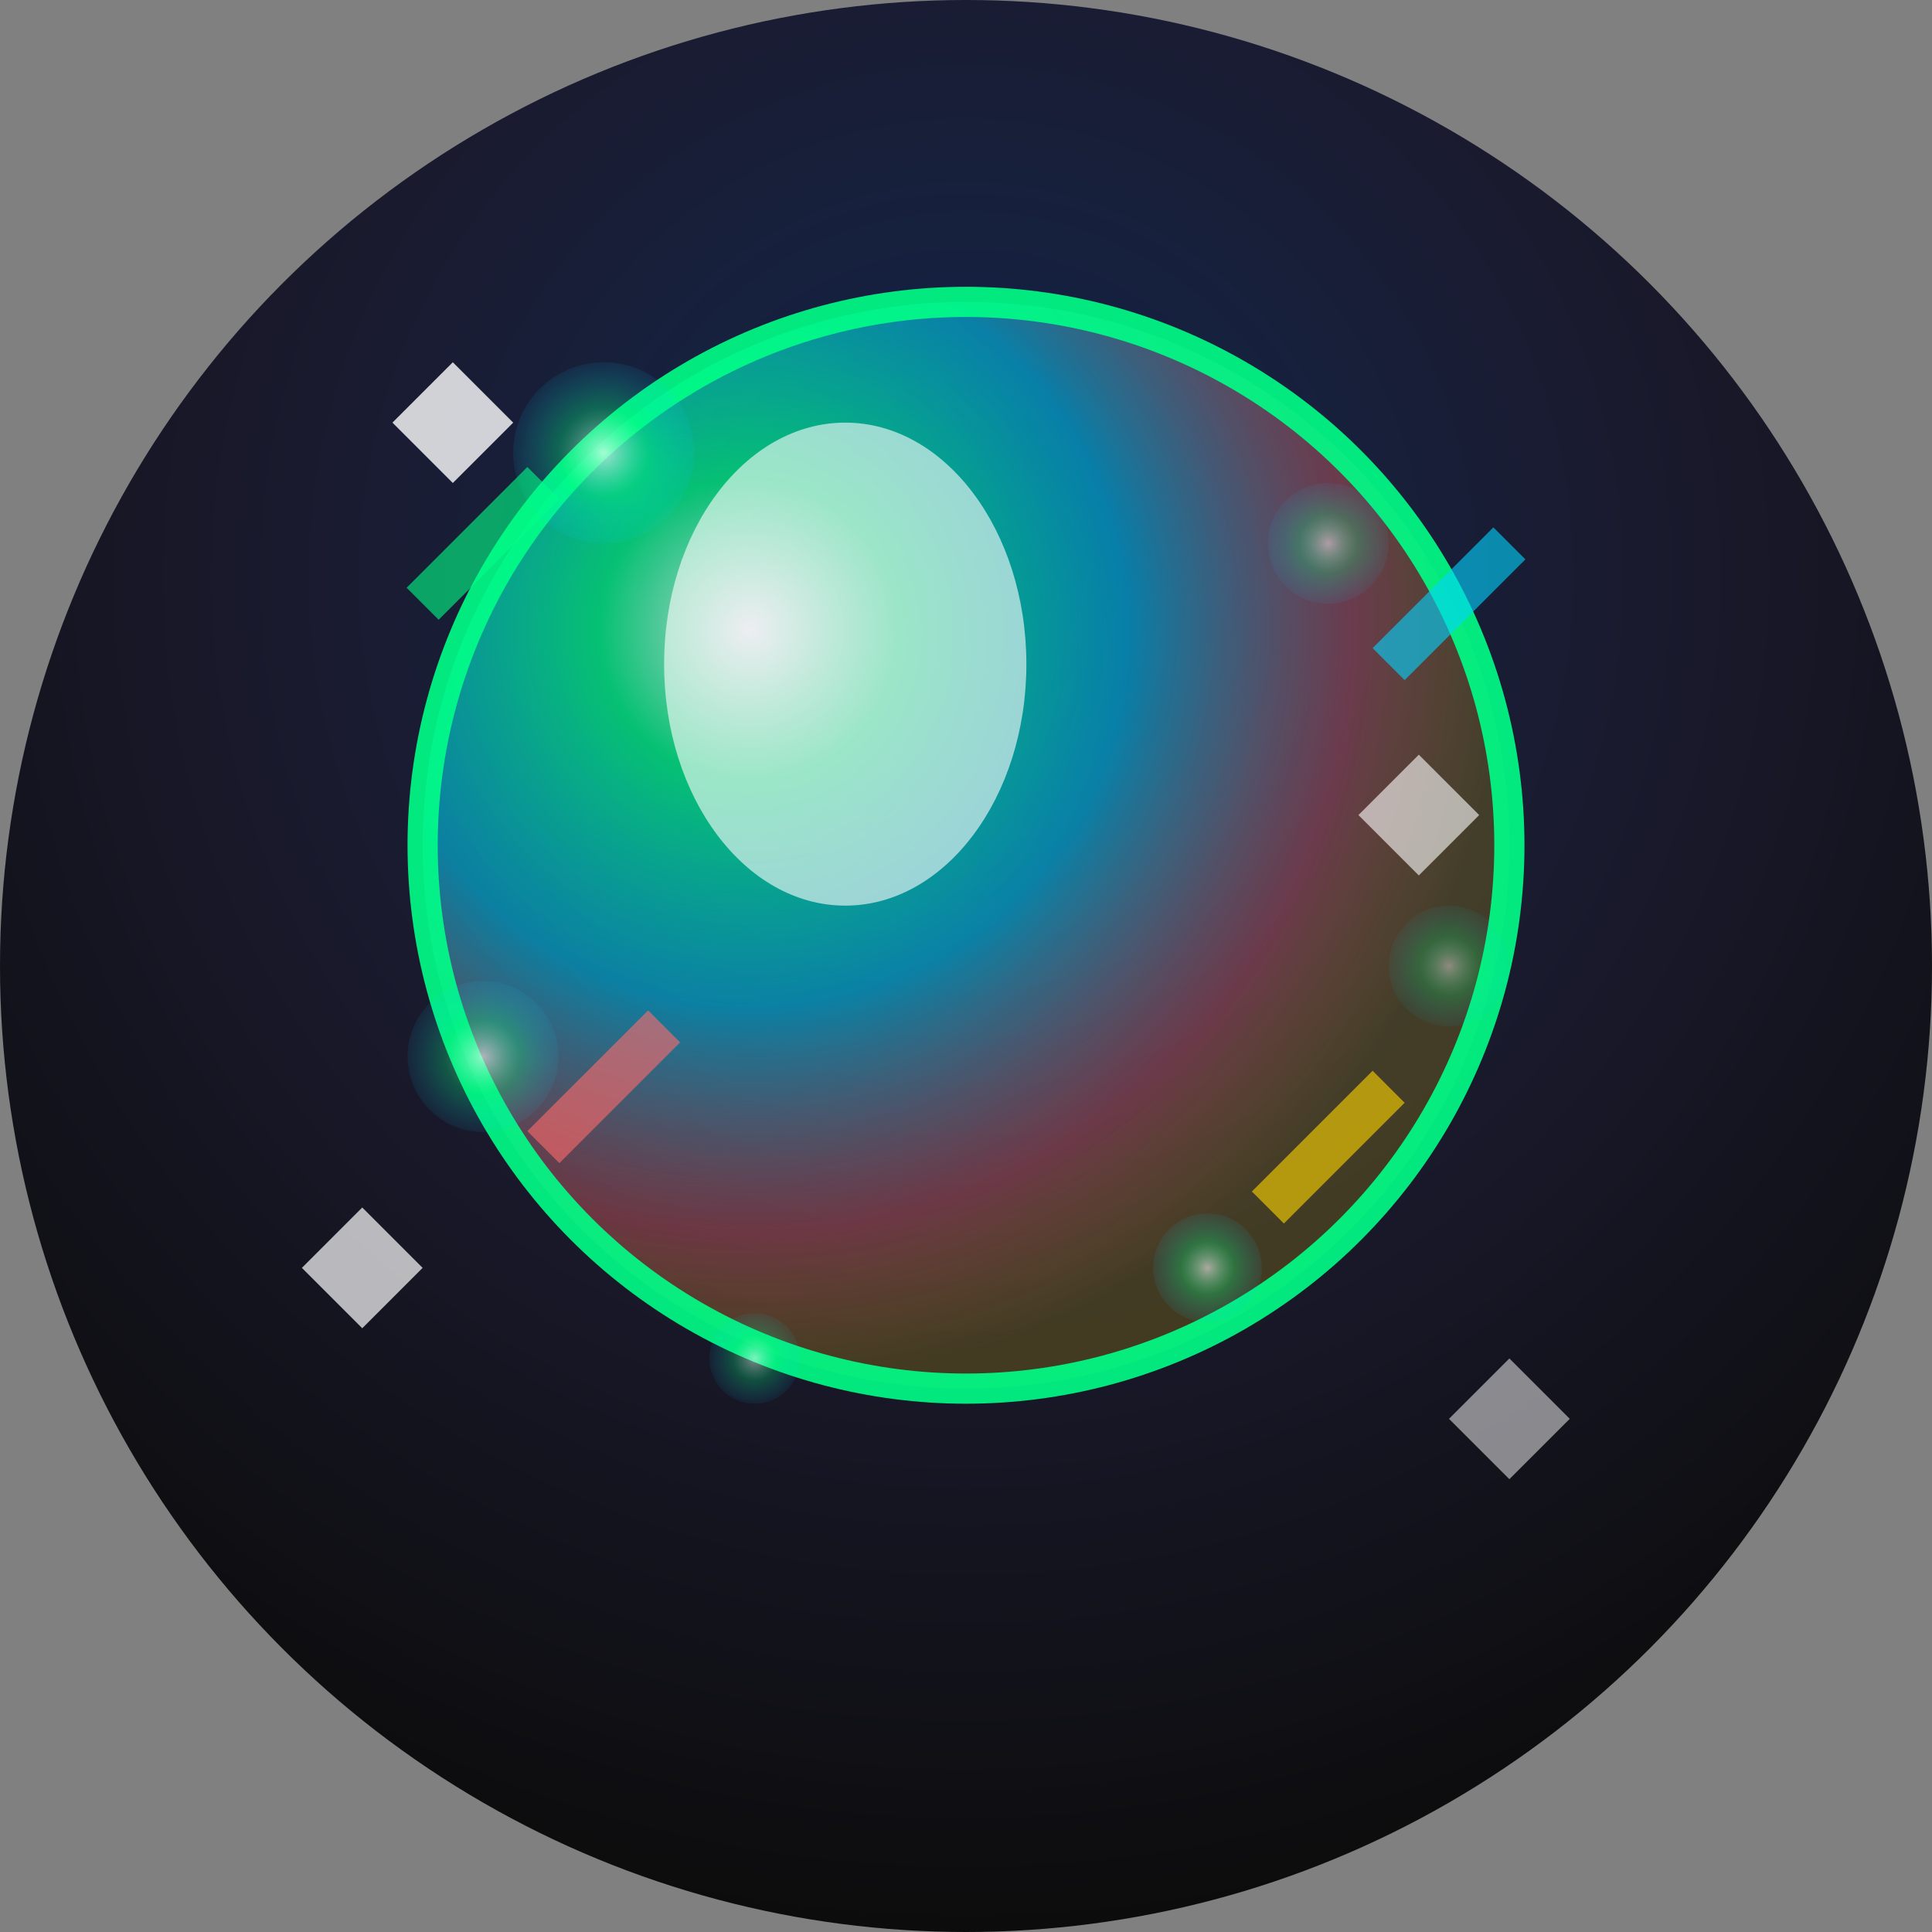 <svg width="64" height="64" viewBox="0 0 64 64" fill="none" xmlns="http://www.w3.org/2000/svg">
  <rect x="0" y="0" width="64" height="64" fill="#808080" stroke="none"/>
  <!-- Background circle with gradient -->
  <defs>
    <radialGradient id="bgGradient" cx="50%" cy="30%" r="70%">
      <stop offset="0%" style="stop-color:#0c1445;stop-opacity:1" />
      <stop offset="25%" style="stop-color:#16213e;stop-opacity:1" />
      <stop offset="50%" style="stop-color:#1a1a2e;stop-opacity:1" />
      <stop offset="100%" style="stop-color:#0c0c0c;stop-opacity:1" />
    </radialGradient>
    
    <!-- Bubble gradient -->
    <radialGradient id="bubbleGradient" cx="30%" cy="30%" r="70%">
      <stop offset="0%" style="stop-color:#ffffff;stop-opacity:0.9" />
      <stop offset="20%" style="stop-color:#00ff88;stop-opacity:0.8" />
      <stop offset="50%" style="stop-color:#00d4ff;stop-opacity:0.6" />
      <stop offset="80%" style="stop-color:#ff6b6b;stop-opacity:0.4" />
      <stop offset="100%" style="stop-color:#ffd700;stop-opacity:0.2" />
    </radialGradient>
    
    <!-- Pop effect gradient -->
    <radialGradient id="popGradient" cx="50%" cy="50%" r="50%">
      <stop offset="0%" style="stop-color:#ffffff;stop-opacity:0.8" />
      <stop offset="50%" style="stop-color:#00ff88;stop-opacity:0.4" />
      <stop offset="100%" style="stop-color:#00d4ff;stop-opacity:0.1" />
    </radialGradient>
  </defs>
  
  <!-- Background -->
  <circle cx="32" cy="32" r="32" fill="url(#bgGradient)"/>
  
  <!-- Main bubble -->
  <circle cx="32" cy="28" r="18" fill="url(#bubbleGradient)" stroke="#00ff88" stroke-width="1" opacity="0.9"/>
  
  <!-- Bubble highlight -->
  <ellipse cx="28" cy="22" rx="6" ry="8" fill="#ffffff" opacity="0.6"/>
  
  <!-- Pop effect particles -->
  <circle cx="20" cy="15" r="3" fill="url(#popGradient)" opacity="0.8"/>
  <circle cx="44" cy="18" r="2" fill="url(#popGradient)" opacity="0.6"/>
  <circle cx="16" cy="35" r="2.5" fill="url(#popGradient)" opacity="0.7"/>
  <circle cx="48" cy="32" r="2" fill="url(#popGradient)" opacity="0.5"/>
  <circle cx="25" cy="45" r="1.5" fill="url(#popGradient)" opacity="0.6"/>
  <circle cx="40" cy="42" r="1.8" fill="url(#popGradient)" opacity="0.7"/>
  
  <!-- Sparkle effects -->
  <path d="M15 12 L17 14 L15 16 L13 14 Z" fill="#ffffff" opacity="0.8"/>
  <path d="M47 25 L49 27 L47 29 L45 27 Z" fill="#ffffff" opacity="0.6"/>
  <path d="M12 40 L14 42 L12 44 L10 42 Z" fill="#ffffff" opacity="0.7"/>
  <path d="M50 45 L52 47 L50 49 L48 47 Z" fill="#ffffff" opacity="0.5"/>
  
  <!-- Pop lines -->
  <line x1="14" y1="20" x2="18" y2="16" stroke="#00ff88" stroke-width="1.5" opacity="0.6"/>
  <line x1="46" y1="22" x2="50" y2="18" stroke="#00d4ff" stroke-width="1.5" opacity="0.6"/>
  <line x1="18" y1="38" x2="22" y2="34" stroke="#ff6b6b" stroke-width="1.5" opacity="0.6"/>
  <line x1="42" y1="40" x2="46" y2="36" stroke="#ffd700" stroke-width="1.5" opacity="0.6"/>
</svg>